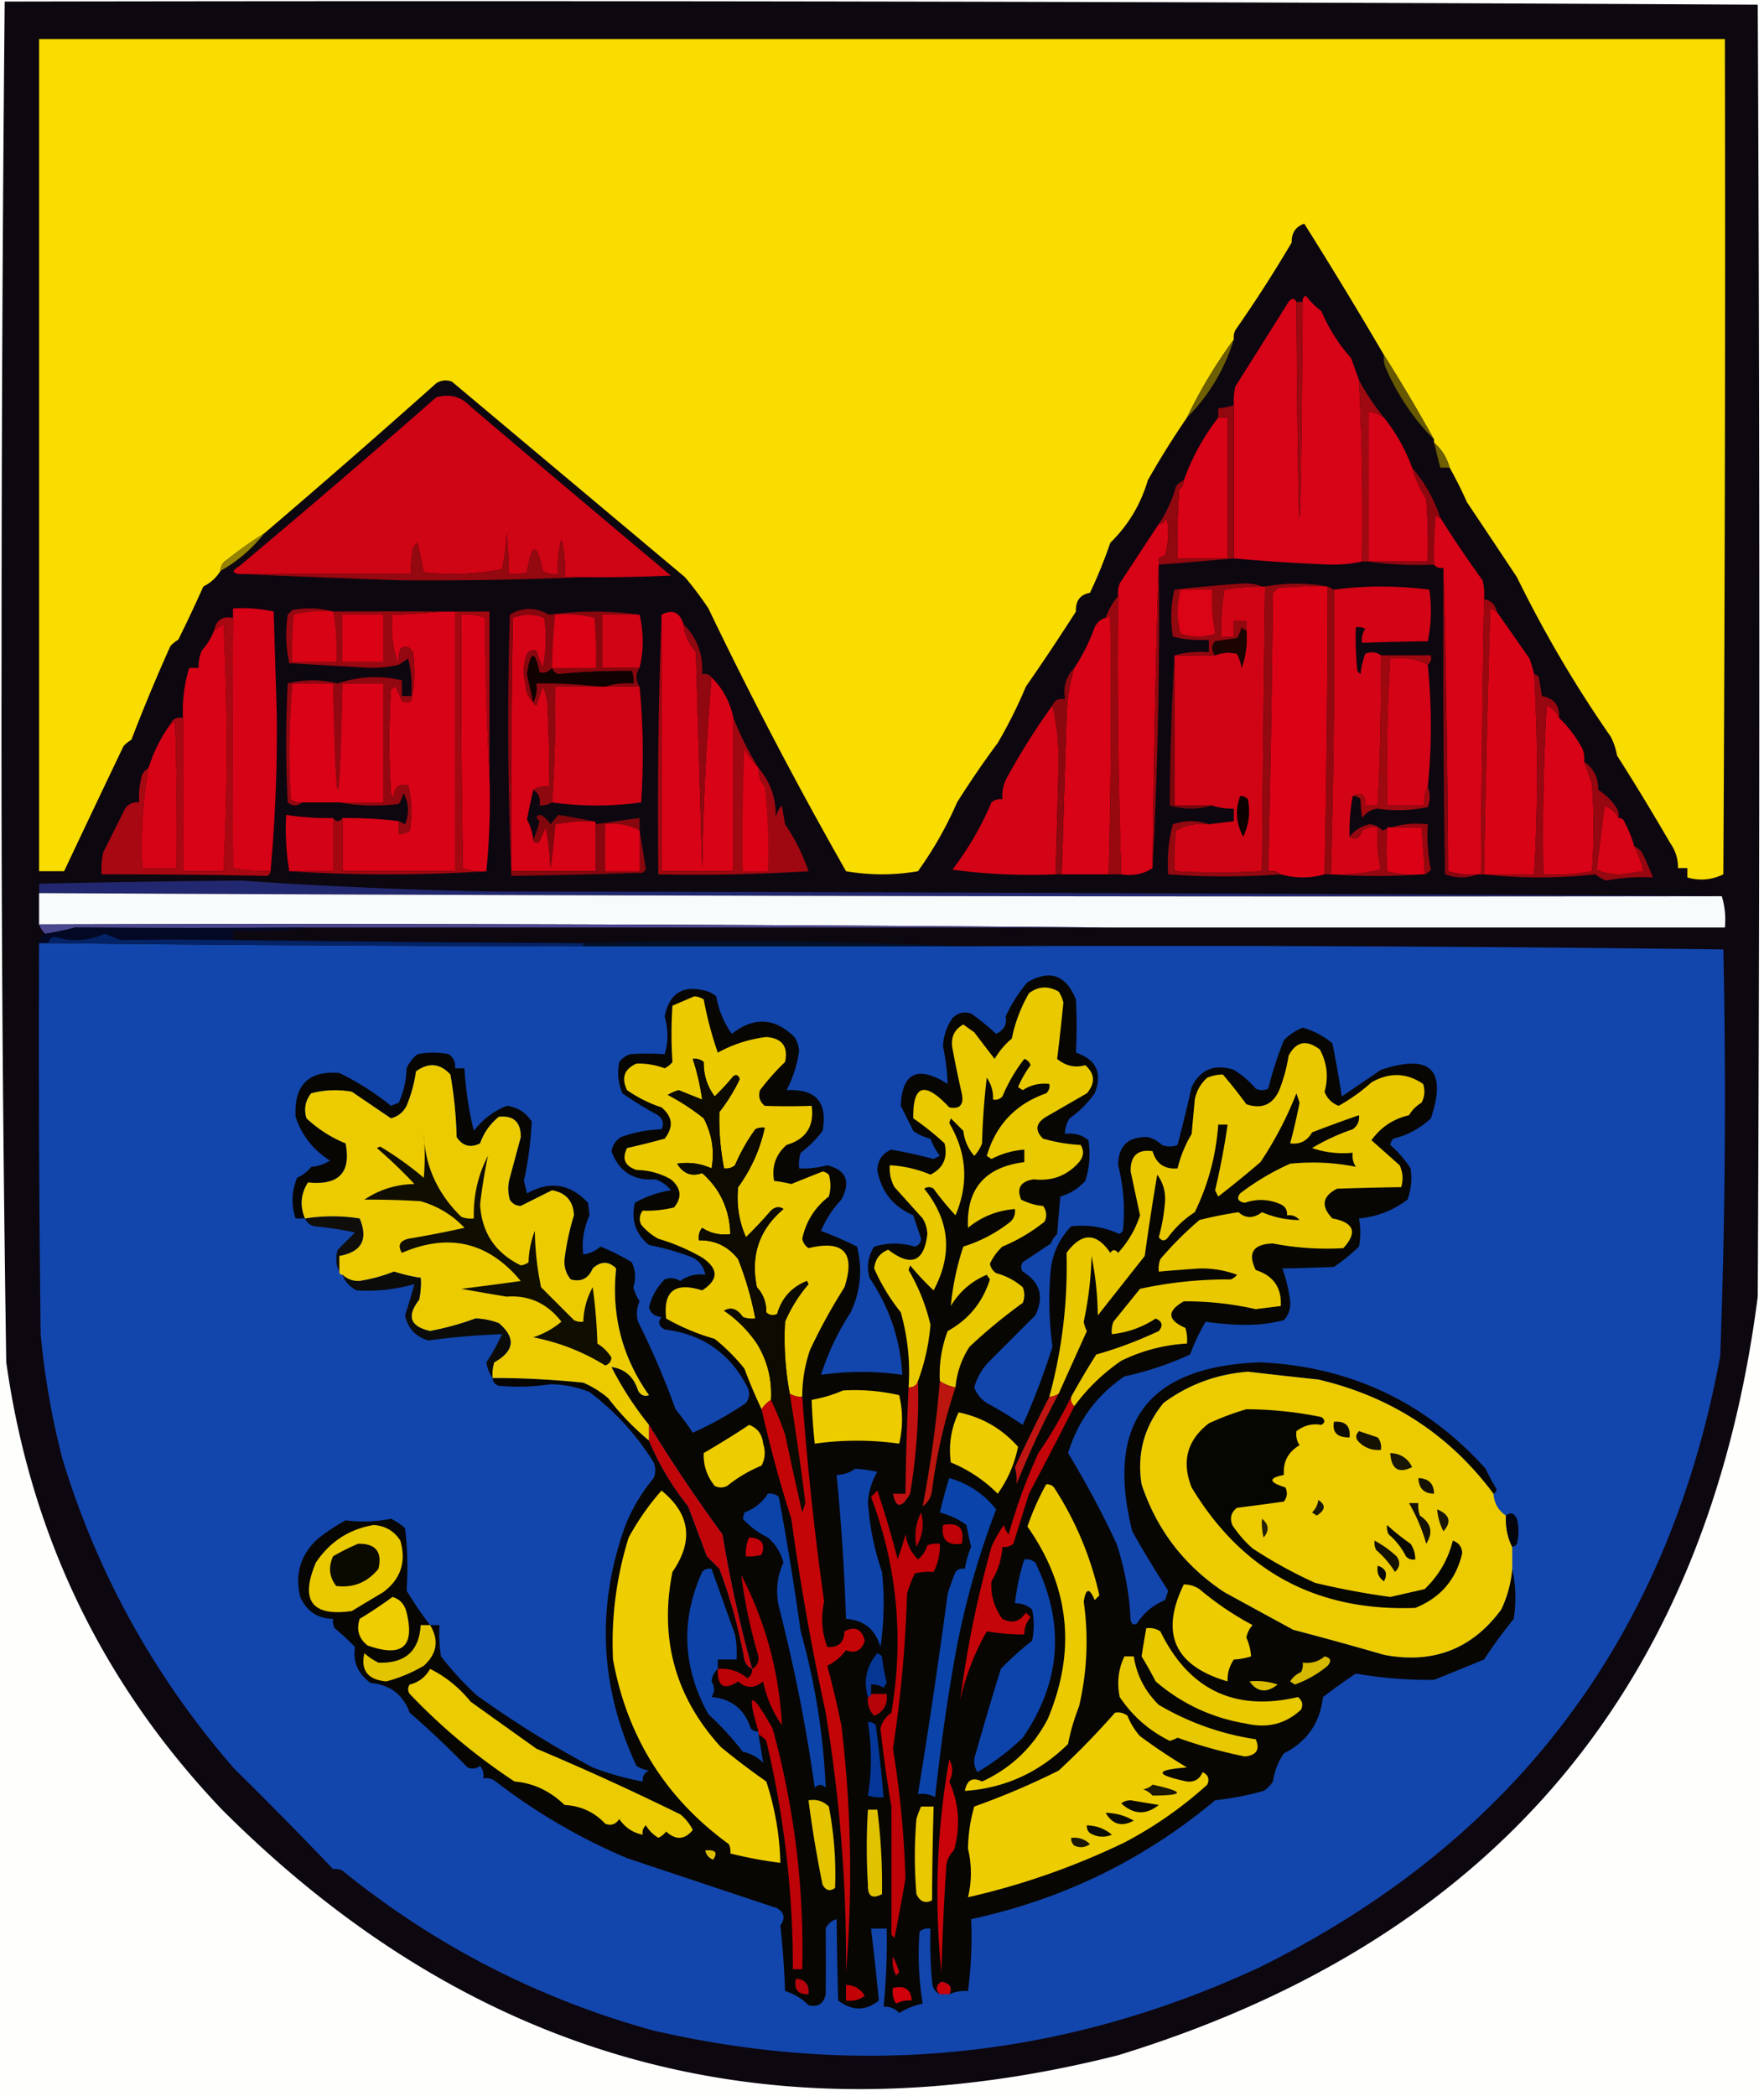 <svg xmlns="http://www.w3.org/2000/svg" width="564" height="670" style="shape-rendering:geometricPrecision;text-rendering:geometricPrecision;image-rendering:optimizeQuality;fill-rule:evenodd;clip-rule:evenodd"><path style="opacity:.012" fill="#a9ff00" d="M-.5-.5h564v670H-.5V-.5z"/><path style="opacity:1" fill="#0d0710" d="M1.5.5C188.403.167 375.236.5 562 1.5a42621.19 42621.19 0 0 1 0 413C545.893 539.271 477.726 620.104 357.5 657c-110.674 27.963-206.174 1.796-286.5-78.5-38.214-40.101-61.214-87.767-69-143C.86 360.345.36 285.179.5 210 .502 140.097.835 70.263 1.5.5z"/><path style="opacity:1" fill="#f9dc00" d="M463.5 149.5c-.883-3.204-2.55-5.871-5-8v-1a541.693 541.693 0 0 0-16-27 1475.016 1475.016 0 0 0-25.5-42c-2.761.977-4.094 2.977-4 6a430.965 430.965 0 0 1-18 28 4.934 4.934 0 0 0-.5 3 157.188 157.188 0 0 0-15 25 280.552 280.552 0 0 0-12.5 20c-2.28 7.75-6.28 14.417-12 20a153.1 153.1 0 0 1-6.5 16c-3.145.577-4.645 2.577-4.5 6a750.773 750.773 0 0 1-16 24 150.947 150.947 0 0 1-9 18 302.973 302.973 0 0 0-13 19 119.058 119.058 0 0 1-12.5 22 66.641 66.641 0 0 1-23 0 1359.326 1359.326 0 0 1-44-84 109.279 109.279 0 0 0-7.5-10L144.5 122c-1.735-.651-3.402-.485-5 .5a3312.793 3312.793 0 0 1-55 48 127.014 127.014 0 0 0-12 8.5c-1.323.816-1.99 1.983-2 3.5-1.338 2.17-3.172 3.836-5.5 5a453.063 453.063 0 0 1-8 17 11.392 11.392 0 0 0-2.5 2 573.22 573.22 0 0 0-12.5 30 11.392 11.392 0 0 0-2.5 2 8523.672 8523.672 0 0 0-19 40h-8v-266h539c.167 89.001 0 178.001-.5 267-3.751 1.81-7.584 2.143-11.5 1v-3h-3c.04-2.925-.793-5.591-2.5-8a767.59 767.59 0 0 0-17-28 20.64 20.64 0 0 0-2-6 389.032 389.032 0 0 1-30-51 6710.888 6710.888 0 0 0-16-24 130.842 130.842 0 0 0-5.5-11z"/><path style="opacity:1" fill="#d70316" d="M434.5 121.5a872.853 872.853 0 0 1 1 58c-2.982.665-6.148.998-9.5 1a566.733 566.733 0 0 1-31.5-2v-49a18.453 18.453 0 0 1 .5-6c5.692-9.017 11.359-18.017 17-27 .977-1.274 1.811-1.274 2.5 0 .667 92 1.333 92 2 0-.131-.876.202-1.543 1-2a28.061 28.061 0 0 0 5 5 54.01 54.01 0 0 0 9.5 15c.847 2.354 1.68 4.688 2.5 7z"/><path style="opacity:1" fill="#6e6002" d="M394.5 108.5c-3 9.637-8 17.97-15 25a157.188 157.188 0 0 1 15-25z"/><path style="opacity:1" fill="#665901" d="M442.5 113.5a541.693 541.693 0 0 1 16 27c-6.512-6.573-11.679-14.24-15.5-23a8.43 8.43 0 0 1-.5-4z"/><path style="opacity:1" fill="#cf0415" d="M186.5 184.5h-6a36.875 36.875 0 0 0-1-12 31.116 31.116 0 0 0-1 11c-1.788.285-3.455-.048-5-1-1.835-9.252-3.501-9.086-5 .5a18.453 18.453 0 0 1-6 .5 84.902 84.902 0 0 0-.5-13 73.396 73.396 0 0 1-1.5 11.5 84.562 84.562 0 0 1-25 1 551.523 551.523 0 0 0-2-9.5 4.457 4.457 0 0 0-1.5 2 32.462 32.462 0 0 0-.5 8h-55c-2.342-.275-2.342-1.108 0-2.5 22.068-18.526 43.068-36.526 63-54 4.309-1.198 7.976-.198 11 3a12786.176 12786.176 0 0 0 64 54c-9.538.429-18.871.596-28 .5z"/><path style="opacity:1" fill="#d70316" d="M442.5 133.5a57.453 57.453 0 0 1 9 16 38.708 38.708 0 0 0 4.5 10c.5 6.658.666 13.325.5 20h-19v-48c1.822.331 3.489.998 5 2z"/><path style="opacity:1" fill="#d80316" d="M389.5 133.5h3v45h-16c-.166-7.341 0-14.674.5-22 1.039-.744 1.539-1.744 1.5-3 2.655-7.317 6.322-13.984 11-20z"/><path style="opacity:1" fill="#9c0911" d="M414.5 96.5h2c-.667 92-1.333 92-2 0z"/><path style="opacity:1" fill="#6e5f02" d="M458.5 141.5c2.45 2.129 4.117 4.796 5 8h-3l-2-8z"/><path style="opacity:1" fill="#9f0a12" d="M434.5 121.5a75.152 75.152 0 0 0 8 12 13.227 13.227 0 0 0-5-2v48h-2a872.853 872.853 0 0 0-1-58z"/><path style="opacity:1" fill="#d70316" d="M460.5 165.5a378.305 378.305 0 0 0 13.5 20c.495 1.973.662 3.973.5 6a8066.857 8066.857 0 0 0-1 88h-1c-3.277.284-6.443-.049-9.5-1a4688.17 4688.17 0 0 0-1.5-97c-1.291.237-2.291-.096-3-1-.166-5.344.001-10.677.5-16 .383.556.883.889 1.5 1zM368.5 277.5c-2.837 1.902-6.171 2.569-10 2a2002.922 2002.922 0 0 1-1-89 8.43 8.43 0 0 1 .5-4c4.178-6.365 8.345-12.698 12.5-19 1.25-.077 2.083-.744 2.5-2 .827 4.041.66 8.041-.5 12l-2 1a5130.036 5130.036 0 0 0-2 99z"/><path style="opacity:1" fill="#958201" d="M84.5 170.5c-3.913 4.945-8.58 8.945-14 12 .01-1.517.677-2.684 2-3.5a127.014 127.014 0 0 1 12-8.5z"/><path style="opacity:1" fill="#91080f" d="M394.5 129.5v49a1399.08 1399.08 0 0 1-24 2c.352 32.516-.315 64.849-2 97a5130.036 5130.036 0 0 1 2-99l2-1a24.551 24.551 0 0 0 .5-12c-.417 1.256-1.25 1.923-2.5 2 2.454-3.65 4.287-7.65 5.5-12 .708-.881 1.542-1.547 2.5-2 .039 1.256-.461 2.256-1.5 3a242.43 242.43 0 0 0-.5 22h16v-45h-3v-3a20.69 20.69 0 0 0 5-1z"/><path style="opacity:1" fill="#8d070f" d="M451.5 149.5c4.024 4.71 7.024 10.043 9 16-.617-.111-1.117-.444-1.5-1a128.507 128.507 0 0 0-.5 16c-7.187.325-14.187-.009-21-1h19c.166-6.675 0-13.342-.5-20a38.708 38.708 0 0 1-4.5-10z"/><path style="opacity:1" fill="#94080f" d="M186.5 184.5a1170.392 1170.392 0 0 1-59 1 9139.666 9139.666 0 0 1-51-2h55a32.462 32.462 0 0 1 .5-8 4.457 4.457 0 0 1 1.5-2c.704 3.204 1.37 6.371 2 9.5a84.562 84.562 0 0 0 25-1 73.396 73.396 0 0 0 1.5-11.5c.499 4.321.666 8.654.5 13a18.453 18.453 0 0 0 6-.5c1.499-9.586 3.165-9.752 5-.5 1.545.952 3.212 1.285 5 1a31.116 31.116 0 0 1 1-11 36.875 36.875 0 0 1 1 12h6z"/><path style="opacity:1" fill="#db0216" d="M424.5 187.5a5120.69 5120.69 0 0 1-1 92c-4.566 1.297-9.233 1.297-14 0-1.068-.934-2.401-1.268-4-1a7500.259 7500.259 0 0 0 1.5-89l1.5-1.5a128.507 128.507 0 0 1 16-.5z"/><path style="opacity:1" fill="#d10415" d="M403.5 187.5h1c-.429 30.332-.762 60.665-1 91-9.295.505-18.628.505-28 0a84.902 84.902 0 0 1 .5-13c3.243-1.763 6.743-2.429 10.5-2l8-1v-4a21.435 21.435 0 0 1-7-1h-12v-48h13a11.596 11.596 0 0 1 7-.5 15.256 15.256 0 0 1 1.5 4.5c1.354-3.863 1.854-7.863 1.5-12v-3h-4v5h-4a75.818 75.818 0 0 1 1-15 73.314 73.314 0 0 1 12-1z"/><path style="opacity:1" fill="#d20415" d="M441.5 209.5a783.103 783.103 0 0 1-1 48h-4c.163-3.535-1.17-4.535-4-3a61.26 61.26 0 0 0-1 13c1.91 1.205 3.243.538 4-2 1.545-.952 3.212-1.285 5-1-.3 4.599.033 9.099 1 13.5a62.267 62.267 0 0 1-16 1.5 2440.77 2440.77 0 0 0 1-91c10.069-1.329 20.235-1.329 30.5 0 .806 5.584.639 11.084-.5 16.5a781.03 781.03 0 0 0-21 .5c-.214-1.644.12-3.144 1-4.5a4.934 4.934 0 0 0-3-.5 98.432 98.432 0 0 0 .5 14l1 1a26.67 26.67 0 0 1 1.5-6.5c1.887-.78 3.554-.613 5 .5z"/><path style="opacity:1" fill="#d80316" d="M141.5 195.5h4v83h-36v-17c6.311-.047 12.311.286 18 1v4c1.322.17 2.489-.163 3.5-1 .802-4.919.635-9.752-.5-14.5-3.29-.589-4.79.911-4.5 4.5l-1-2c-.667-11-.667-22 0-33a3.647 3.647 0 0 1 1.5-1 54.628 54.628 0 0 1 2 4.5c1 .667 2 .667 3 0 1.137-5.082 1.304-10.249.5-15.5-1.079-1.894-2.413-2.227-4-1a12.93 12.93 0 0 0-.5 5c-1.946-4.896-2.613-10.229-2-16 5.345-.187 10.678-.52 16-1z"/><path style="opacity:1" fill="#d60216" d="M86.5 278.5a54.965 54.965 0 0 1-12-1c-.13-26.622-.13-53.289 0-80v-3a46.755 46.755 0 0 1 13 1l1 33a499.277 499.277 0 0 1-2 50z"/><path style="opacity:1" fill="#da0216" d="M156.5 248.5c.327 10.181-.006 20.181-1 30-2.619.268-5.119-.065-7.5-1-.5-26.998-.667-53.998-.5-81 2.619-.268 5.119.065 7.5 1 .168 17.172.668 34.172 1.5 51z"/><path style="opacity:1" fill="#d60316" d="M170.5 224.5c.06.543.393.876 1 1l2-6a14.72 14.72 0 0 1 1.5 5c.5 8.994.666 17.994.5 27-1.915-.284-3.581.049-5 1a238.397 238.397 0 0 0-2 9.5 16.816 16.816 0 0 1 2 6.5c.397 1.025 1.063 1.192 2 .5a54.628 54.628 0 0 1 2-4.5 86.578 86.578 0 0 1 1.5 13 200.097 200.097 0 0 0 1.5-14 54.968 54.968 0 0 1 12-1c.667 0 1 .333 1 1v15h-27c-.167-27.002 0-54.002.5-81 3.333-1.333 6.667-1.333 10 0a43.233 43.233 0 0 1-.5 16 100.262 100.262 0 0 1-2-5.5c-1.909-.448-3.076.385-3.5 2.5a16.242 16.242 0 0 0 0 8c.037 2.474.87 4.474 2.5 6z"/><path style="opacity:1" fill="#d10415" d="M204.5 196.5c1.333 5.667 1.333 11.333 0 17h-12v-17h12z"/><path style="opacity:1" fill="#d80316" d="M218.5 199.5c.353 3.379 1.687 6.379 4 9l2 69c.34-20.683 1.34-41.017 3-61 3.61 3.619 5.943 7.952 7 13v49h-23v-82c3.478-1.83 5.811-.83 7 3zM354.5 279.5h-15c.458-16.666.958-33.332 1.5-50 .067-5.555.9-10.888 2.5-16 2.629-3.924 4.796-8.258 6.5-13 .759-1.563 1.926-2.563 3.5-3 .617-.111 1.117-.444 1.5-1 .371 27.668.204 55.335-.5 83z"/><path style="opacity:1" fill="#d90316" d="M478.5 195.5c3.478 4.934 6.978 9.934 10.5 15a42.47 42.47 0 0 1 1.5 5 548.354 548.354 0 0 1 0 64h-16a6731.073 6731.073 0 0 1 2-85c.683.363 1.35.696 2 1z"/><path style="opacity:1" fill="#d80316" d="M58.5 229.5c-.248-5.544.419-10.877 2-16h3a12.988 12.988 0 0 1 1-5.5 21.974 21.974 0 0 0 4-6.5c.982-.641 1.982-1.307 3-2a796.698 796.698 0 0 1 0 79h-13v-49z"/><path style="opacity:1" fill="#980810" d="M106.5 195.5c11.802-.09 23.469-.09 35 0-5.322.48-10.655.813-16 1-.613 5.771.054 11.104 2 16-2.814.665-5.814.998-9 1-8.668-.48-17.334-.98-26-1.5-1.137-5.082-1.304-10.249-.5-15.5l1.5-1.5c4.52-.814 8.854-.647 13 .5z"/><path style="opacity:1" fill="#dc0216" d="M109.5 196.5h13v15h-13v-15z"/><path style="opacity:1" fill="#d90316" d="M106.5 195.5a75.46 75.46 0 0 1 1 16h-14c-.166-5.011 0-10.011.5-15 4.066-.964 8.233-1.297 12.5-1z"/><path style="opacity:1" fill="#92080f" d="M403.5 187.5a73.314 73.314 0 0 0-12 1 75.818 75.818 0 0 0-1 15h4v-5h4v3c-.617-.111-1.117-.444-1.5-1a11.333 11.333 0 0 1-1.5 3.5l-7 1c-1.228 1.49-1.228 2.99 0 4.5h-13c3.462-.982 7.129-1.315 11-1v-4c-3.937.293-7.77-.04-11.5-1a38.064 38.064 0 0 1 .5-15 451.03 451.03 0 0 1 22.5-2c2.033.006 3.866.339 5.5 1z"/><path style="opacity:1" fill="#db0316" d="M377.5 188.5h10c-.277 4.733.057 9.4 1 14-3.68 1.264-7.347 1.264-11 0-1.22-4.683-1.22-9.35 0-14z"/><path style="opacity:1" fill="#1b0401" d="M398.5 201.5c.354 4.137-.146 8.137-1.5 12a15.256 15.256 0 0 0-1.5-4.5 11.596 11.596 0 0 0-7 .5c-1.228-1.51-1.228-3.01 0-4.5l7-1a11.333 11.333 0 0 0 1.5-3.5c.383.556.883.889 1.5 1z"/><path style="opacity:1" fill="#88070e" d="M204.5 196.5h-12v17h12c-1.333 2-1.333 4 0 6h-11c2.787-.977 5.787-1.31 9-1a8.43 8.43 0 0 0-.5-4 222.63 222.63 0 0 0-23.5 1c-1.022-.355-1.689-1.022-2-2-1.101 1.3-2.434 1.8-4 1.5-1.502-7.252-2.835-7.085-4 .5l2 9c-1.63-1.526-2.463-3.526-2.5-6a16.242 16.242 0 0 1 0-8c.424-2.115 1.591-2.948 3.5-2.5.603 1.825 1.27 3.659 2 5.5a43.233 43.233 0 0 0 .5-16c-3.333-1.333-6.667-1.333-10 0-.5 26.998-.667 53.998-.5 81h27v-15a447.28 447.28 0 0 1 14-2v4c.693 4.065 1.36 8.232 2 12.5l-1 1c-14.021.467-28.021.801-42 1a1168.396 1168.396 0 0 1-.5-83.5c4.036-2.464 8.203-2.464 12.5 0 9.795-1.319 19.461-1.319 29 0z"/><path style="opacity:1" fill="#db0216" d="M176.5 213.5c.135-5.681.468-11.348 1-17 4.267-.297 8.434.036 12.5 1 .499 5.323.666 10.656.5 16h-14z"/><path style="opacity:1" fill="#d40316" d="M456.5 212.5c1.321 13.098 1.321 26.098 0 39-.961 1.765-1.295 3.765-1 6h-12a593.252 593.252 0 0 1 1-47c4.471-.589 8.471.077 12 2z"/><path style="opacity:1" fill="#a30811" d="M145.5 195.5h11v53a1287.892 1287.892 0 0 1-1.5-51c-2.381-.935-4.881-1.268-7.5-1-.167 27.002 0 54.002.5 81 2.381.935 4.881 1.268 7.5 1-21 1.333-42 1.333-63 0h14v-17c1 1.333 2 1.333 3 0v17h36v-83z"/><path style="opacity:1" fill="#100200" d="M176.5 213.5c.311.978.978 1.645 2 2a222.63 222.63 0 0 1 23.5-1 8.43 8.43 0 0 1 .5 4c-3.213-.31-6.213.023-9 1h-2a149.82 149.82 0 0 0-20-1c.295 2.235-.039 4.235-1 6l-2-9c1.165-7.585 2.498-7.752 4-.5 1.566.3 2.899-.2 4-1.5z"/><path style="opacity:1" fill="#d00415" d="M191.5 219.5h13c1.16 12.16 1.327 24.493.5 37-9.598 1.328-19.098 1.328-28.5 0a447.144 447.144 0 0 0 1-37h14z"/><path style="opacity:1" fill="#91090f" d="m424.5 187.5 2 1a2440.77 2440.77 0 0 1-1 91h-2c.609-30.663.942-61.33 1-92z"/><path style="opacity:1" fill="#8e090f" d="M191.5 219.5h-14a447.144 447.144 0 0 1-1 37c-1.208.734-2.541 1.067-4 1 .423-2.281-.244-3.948-2-5 1.419-.951 3.085-1.284 5-1 .166-9.006 0-18.006-.5-27a14.72 14.72 0 0 0-1.5-5l-2 6c-.607-.124-.94-.457-1-1 .961-1.765 1.295-3.765 1-6a149.82 149.82 0 0 1 20 1z"/><path style="opacity:1" fill="#d80316" d="M498.5 229.5c2.994 2.846 5.494 6.179 7.5 10a8.43 8.43 0 0 1 .5 4c.82 2.312 1.653 4.646 2.5 7 .667 9.333.667 18.667 0 28a62.792 62.792 0 0 1-15.5 1c-.333-18.012 0-36.012 1-54 1.897.868 3.23 2.201 4 4z"/><path style="opacity:1" fill="#d20415" d="M336.5 225.5c1.329 5.628 1.996 11.628 2 18l-1 36c-11.163.476-22.163-.024-33-1.5 5.045-6.581 9.212-13.747 12.5-21.5 1.011-.837 2.178-1.17 3.5-1-.202-2.489.298-4.823 1.5-7a218.4 218.4 0 0 1 14.5-23z"/><path style="opacity:1" fill="#98090f" d="M357.5 190.5c-.325 29.74.008 59.407 1 89h-4c.704-27.665.871-55.332.5-83-.383.556-.883.889-1.5 1 .951-2.602 2.284-4.935 4-7z"/><path style="opacity:1" fill="#930810" d="M127.5 262.5c.65.304 1.317.637 2 1 1.405-3.484 1.239-6.818-.5-10a11.333 11.333 0 0 1-1.5 3.5c-6.514.82-12.847.653-19-.5h14v-38h-13c-1.001 45.318-2.001 45.318-3 0h-13a248.824 248.824 0 0 0-.5 37c1.011.837 2.178 1.17 3.5 1-1.385 1.301-2.885 1.301-4.5 0a361.232 361.232 0 0 1 0-38c5.333-1.333 10.667-1.333 16 0 6.69-2.322 13.523-2.656 20.5-1v5h3a36.875 36.875 0 0 0-1-12 185.977 185.977 0 0 1-3 2 12.93 12.93 0 0 1 .5-5c1.587-1.227 2.921-.894 4 1 .804 5.251.637 10.418-.5 15.5-1 .667-2 .667-3 0a54.628 54.628 0 0 0-2-4.5 3.647 3.647 0 0 0-1.5 1c-.667 11-.667 22 0 33l1 2c-.29-3.589 1.21-5.089 4.5-4.5 1.135 4.748 1.302 9.581.5 14.5-1.011.837-2.178 1.17-3.5 1v-4z"/><path style="opacity:1" fill="#da0216" d="M108.5 256.5h-12c-1.322.17-2.489-.163-3.5-1a248.824 248.824 0 0 1 .5-37h13c.999 45.318 1.999 45.318 3 0h13v38h-14z"/><path style="opacity:1" fill="#860610" d="M461.5 181.5a4688.17 4688.17 0 0 1 1.5 97c3.057.951 6.223 1.284 9.5 1-3.399 1.32-6.899 1.32-10.5 0-.5-32.665-.667-65.332-.5-98z"/><path style="opacity:1" fill="#d60316" d="M47.5 245.5a47.703 47.703 0 0 1 7-14c.617-.111 1.117-.444 1.5-1 .5 15.663.667 31.33.5 47h-11c-.539-10.865.128-21.532 2-32z"/><path style="opacity:1" fill="#9a080f" d="M474.5 191.5c2.273.457 3.606 1.79 4 4a43.836 43.836 0 0 1-2-1 6731.073 6731.073 0 0 0-2 85h-1c.173-29.336.507-58.669 1-88z"/><path style="opacity:1" fill="#7a070c" d="M375.5 209.5v48h12c-4.4 1.323-8.9 1.323-13.5 0a930.37 930.37 0 0 1 1.5-48z"/><path style="opacity:1" fill="#9e0910" d="M441.5 209.5h16c.237 1.291-.096 2.291-1 3-3.529-1.923-7.529-2.589-12-2a593.252 593.252 0 0 0-1 47h12c-.295-2.235.039-4.235 1-6 .833 2.252.833 4.419 0 6.5-5.358 1.139-10.691 1.305-16 .5-2.126.23-3.793 1.23-5 3a59.637 59.637 0 0 1-.5-6c-.671-.752-1.504-1.086-2.5-1 2.83-1.535 4.163-.535 4 3h4a783.103 783.103 0 0 0 1-48z"/><path style="opacity:1" fill="#910810" d="M218.5 199.5c4.396 4.409 6.396 9.742 6 16 1.291-.237 2.291.096 3 1-1.66 19.983-2.66 40.317-3 61l-2-69c-2.313-2.621-3.647-5.621-4-9z"/><path style="opacity:1" fill="#0d0200" d="M396.5 254.5c.996-.086 1.829.248 2.5 1 .812 4.17.312 8.17-1.5 12-2.303-4.18-2.636-8.514-1-13z"/><path style="opacity:1" fill="#d60416" d="M517.5 261.5c.997-.03 1.664.47 2 1.5 1.3 2.437 2.3 4.937 3 7.5a36.012 36.012 0 0 1 3 8l-7 1c-2.864.114-5.53-.386-8-1.5.832-6.781 1.665-13.615 2.5-20.5 2.019.857 3.519 2.191 4.5 4z"/><path style="opacity:1" fill="#9f0810" d="M211.5 196.5v82h23v-49a98.193 98.193 0 0 0 8 16c3.89 4.499 5.723 9.832 5.5 16 .29-1.544.956-2.877 2-4l1 6a62.086 62.086 0 0 1 7.5 15 576.95 576.95 0 0 1-48 1 1723.12 1723.12 0 0 1 1-83z"/><path style="opacity:1" fill="#db0216" d="M242.5 245.5c-.253 2.327.414 4.327 2 6a183.078 183.078 0 0 1 1 27h-8c-.167-13.004 0-26.004.5-39 1.242 2.359 2.742 4.359 4.5 6z"/><path style="opacity:1" fill="#8b080e" d="M343.5 213.5c-1.6 5.112-2.433 10.445-2.5 16a9941.147 9941.147 0 0 0-1.5 50h-2l1-36c-.004-6.372-.671-12.372-2-18 .683-1.676 2.017-2.343 4-2-.642-3.975.358-7.308 3-10z"/><path style="opacity:1" fill="#d20316" d="M106.5 261.5v17h-14c-.99-5.81-1.323-11.81-1-18a89.413 89.413 0 0 0 15 1z"/><path style="opacity:1" fill="#db0216" d="M204.5 265.5v13h-11v-15c4.002-.464 7.669.202 11 2z"/><path style="opacity:1" fill="#950810" d="M455.5 279.5a455.036 455.036 0 0 0-1-15h-11a158.622 158.622 0 0 0 0 14 34.301 34.301 0 0 0 11 1c-9.585.7-19.251.7-29 0a62.267 62.267 0 0 0 16-1.5c-.967-4.401-1.3-8.901-1-13.5-1.788-.285-3.455.048-5 1-.757 2.538-2.09 3.205-4 2 1.597-2.104 3.763-3.438 6.5-4 1.658.175 2.991.842 4 2 4.518-1.907 9.352-2.574 14.5-2a55.155 55.155 0 0 0 1 14.5c-.544.717-1.211 1.217-2 1.5z"/><path style="opacity:1" fill="#db0216" d="M455.5 279.5h-1a34.301 34.301 0 0 1-11-1 158.622 158.622 0 0 1 0-14h11c.416 4.993.749 9.993 1 15z"/><path style="opacity:1" fill="#a80811" d="M74.5 197.5c-.13 26.711-.13 53.378 0 80a54.965 54.965 0 0 0 12 1c-.11.617-.444 1.117-1 1.5-17.646-.363-35.313-.53-53-.5-.163-2.357.003-4.69.5-7l7-14c1.11-1.537 2.61-2.203 4.5-2-.163-2.357.003-4.69.5-7 .2-1.82 1.034-3.153 2.5-4-1.872 10.468-2.539 21.135-2 32h11c.167-15.67 0-31.337-.5-47-.383.556-.883.889-1.5 1 .683-1.676 2.017-2.343 4-2v49h13a796.698 796.698 0 0 0 0-79 184.223 184.223 0 0 1-3 2c.622-3.276 2.622-4.609 6-4z"/><path style="opacity:1" fill="#81070d" d="M189.5 262.5a54.968 54.968 0 0 0-12 1 200.097 200.097 0 0 1-1.5 14 86.578 86.578 0 0 0-1.5-13 54.628 54.628 0 0 0-2 4.5c-.937.692-1.603.525-2-.5a41.653 41.653 0 0 0 2-6c-1.394-1.187-1.227-1.854.5-2a9.568 9.568 0 0 1 3 3l2.5-3c3.803.604 7.469 1.27 11 2z"/><path style="opacity:1" fill="#920910" d="M424.5 187.5a128.507 128.507 0 0 0-16 .5l-1.5 1.5a7500.259 7500.259 0 0 1-1.5 89c1.599-.268 2.932.066 4 1a247.467 247.467 0 0 1-36 0c-.397-5.459.103-10.792 1.5-16 3.934-1.321 7.767-1.321 11.5 0-3.757-.429-7.257.237-10.5 2a84.902 84.902 0 0 0-.5 13c9.372.505 18.705.505 28 0 .238-30.335.571-60.668 1-91 6.809-1.232 13.476-1.232 20 0z"/><path style="opacity:1" fill="#960710" d="M490.5 215.5c.617.111 1.117.444 1.5 1l1 6c3.91.74 5.744 3.073 5.5 7-.77-1.799-2.103-3.132-4-4a729.564 729.564 0 0 0-1 54 62.792 62.792 0 0 0 15.5-1c.667-9.333.667-18.667 0-28-.847-2.354-1.68-4.688-2.5-7 3.062 2.123 4.562 5.123 4.5 9 2.439 1.527 4.439 3.527 6 6 .483.948.649 1.948.5 3-.981-1.809-2.481-3.143-4.5-4-.835 6.885-1.668 13.719-2.5 20.5 2.47 1.114 5.136 1.614 8 1.5l7-1a36.012 36.012 0 0 0-3-8c.958.453 1.792 1.119 2.5 2a113.879 113.879 0 0 1 3.5 8 61.234 61.234 0 0 0-15 1 18.08 18.08 0 0 1-3.5-2c-11.931 1.329-23.765 1.329-35.5 0h16a548.354 548.354 0 0 0 0-64z"/><path style="opacity:1" fill="#22286f" d="M550.5 286.5c-179.335.238-358.669-.095-538-1v-3c21.518-.478 43.018-.811 64.5-1a1628.922 1628.922 0 0 0 80.5 3.5 77155.9 77155.9 0 0 1 393 1.5z"/><path style="opacity:1" fill="#f8fbfc" d="M12.5 285.5c179.331.905 358.665 1.238 538 1 .979 3.125 1.313 6.458 1 10h-197a29227.38 29227.38 0 0 0-342-1v-10z"/><path style="opacity:1" fill="#4b478f" d="M12.5 295.5c114.168-.333 228.168 0 342 1h-256a4843.22 4843.22 0 0 1-74.5 0 99.775 99.775 0 0 1-9.5 2c-.901-.79-1.568-1.79-2-3z"/><path style="opacity:1" fill="#030925" d="M98.5 296.5c-7.816.992-15.816 1.326-24 1v3a1301.257 1301.257 0 0 0-36 0l-5-2c-5.132 2.308-10.465 2.641-16 1-1.213.247-1.88.914-2 2h-3c.282-1.278.949-2.278 2-3a99.775 99.775 0 0 0 9.5-2c24.808.191 49.641.191 74.5 0z"/><path style="opacity:1" fill="#1246ad" d="M12.5 301.5h3c56.998.63 113.998.964 171 1h123c80.571-.332 161.071.002 241.5 1 .932 43.352.599 86.685-1 130-16.628 89.931-65.795 155.098-147.5 195.5-62.343 28.88-127.009 35.547-194 20-36.661-10.198-69.661-27.198-99-51a4.934 4.934 0 0 0-3-.5 1412.565 1412.565 0 0 0-31.5-32c-25.371-29.075-43.705-62.075-55-99a251.178 251.178 0 0 1-7-40c-.5-41.665-.667-83.332-.5-125z"/><path style="opacity:1" fill="#042367" d="M74.5 300.5c37.46.497 74.793.831 112 1v1c-57.002-.036-114.002-.37-171-1 .12-1.086.787-1.753 2-2 5.535 1.641 10.868 1.308 16-1l5 2c11.932-.166 23.932-.166 36 0z"/><path style="opacity:1" fill="#01112c" d="M309.5 302.5h-123v-1a1909.07 1909.07 0 0 1 123 1z"/><path style="opacity:1" fill="#070603" d="M477.5 477.5c-14.077-18.892-32.743-31.059-56-36.5-7.504-.8-15.004-1.634-22.5-2.5-10.049.791-19.049 4.124-27 10-6.2 7.603-8.533 16.27-7 26 4.861 14.559 13.695 26.059 26.5 34.5a5396.98 5396.98 0 0 0 22 12 1134.863 1134.863 0 0 1 29 8c15.69 2.999 28.19-1.835 37.5-14.5a37.66 37.66 0 0 0 3.5-13c1.151 5.15 1.317 10.484.5 16-3.46 4.267-6.626 8.6-9.5 13a2693.124 2693.124 0 0 1-16 6.5 137.346 137.346 0 0 1-25-2 183.542 183.542 0 0 0-10.5 7.5c-.97 8.291-5.137 14.291-12.5 18-1.847 2.702-3.013 5.702-3.5 9a9.568 9.568 0 0 1-3 3 96.348 96.348 0 0 1-15.5 3c-22.713 19.022-48.713 31.688-78 38a133.155 133.155 0 0 1-1 23c-1.915-.184-3.915.15-6 1 1.098-2.142.264-3.475-2.5-4-1.768 1.182-1.935 2.515-.5 4-1.545-.73-2.378-2.063-2.5-4a145.053 145.053 0 0 1-.5-17c-1.322-.17-2.489.163-3.5 1a98.443 98.443 0 0 0 1 23 23.342 23.342 0 0 0-7.5 3c-1.35-1.45-3.016-2.117-5-2a209.171 209.171 0 0 0 1-25h-5c.923 7.71 1.756 15.377 2.5 23-4.226 3.397-8.559 3.397-13 0a1418.85 1418.85 0 0 1-.5-26c-1.634.468-2.8 1.468-3.5 3 .06 6.997.06 13.997 0 21-.673 3.083-2.507 4.25-5.5 3.5a17.347 17.347 0 0 0-7.5-4.5 280.565 280.565 0 0 0-1.5-21c1.649-2.199 1.316-4.032-1-5.5-15.95-5.299-31.95-10.632-48-16a189.315 189.315 0 0 1-42-24.5c-1.189-.929-2.522-1.262-4-1 .262-1.478-.071-2.811-1-4-1.268.928-2.601 1.095-4 .5a298.066 298.066 0 0 0-18.5-17.5c-2.131-5.793-6.298-8.96-12.5-9.5-4.078-2.97-5.744-6.803-5-11.5a76.236 76.236 0 0 0-6.5-6 4.934 4.934 0 0 1-.5-3c-4.907-.051-8.407-2.384-10.5-7-1.78-7.264.052-13.431 5.5-18.5a64.735 64.735 0 0 1 9-6c4.838.645 9.672.479 14.5-.5a19.953 19.953 0 0 1 4.5 3c.808 6.656.975 13.323.5 20a129.78 129.78 0 0 0 7.5 11h3c-.165 3.35.002 6.683.5 10a101.553 101.553 0 0 0 11.5 12.5 330.496 330.496 0 0 0 37 23 87.369 87.369 0 0 0 16 4.5c-.14-1.624.527-2.79 2-3.5a10.258 10.258 0 0 1-4-1.5c-11.786-25.208-12.953-50.874-3.5-77a56.81 56.81 0 0 1 9-15c.667-1.667.667-3.333 0-5-5.471-8.801-12.304-16.301-20.5-22.5a34.823 34.823 0 0 0-12.5-2.5c-5.49.833-10.99 1-16.5.5-1.256-.417-1.923-1.25-2-2.5 9.677.001 19.343.501 29 1.5a30.32 30.32 0 0 1 8 5 83.08 83.08 0 0 0 13 13.5c3.137 7.527 7.303 14.527 12.5 21l6 16 4 4a164.573 164.573 0 0 1 8 29c.377 1.442 1.21 2.442 2.5 3a399.549 399.549 0 0 1-9.5-43 504.734 504.734 0 0 1-23.5-35 106.407 106.407 0 0 1-12-18.5c4.278.597 7.111 3.097 8.5 7.5.837 1.507 2.004 2.007 3.5 1.5-8.595-12.129-12.095-25.629-10.5-40.5-2.38-2.401-4.88-2.401-7.5 0-1.375 3.229-3.708 4.396-7 3.5-1.545-1.822-2.212-3.989-2-6.5a80.487 80.487 0 0 1 3-14c-.203-4.536-2.536-7.203-7-8l-10 5c-1.529-.029-2.696-.696-3.5-2a12.494 12.494 0 0 1 0-7c1.177-4.347 2.344-8.681 3.5-13 .043-4.792-2.291-6.959-7-6.5-2.812 2.287-4.812 5.121-6 8.5-3.067 1.552-5.567.885-7.5-2-.17-6.73-.837-13.397-2-20-3.315-3.605-6.982-3.939-11-1a44.774 44.774 0 0 1-3 11c-1.076 2.077-2.743 3.41-5 4a5859.282 5859.282 0 0 1-12.5-8.5c-4.39-.772-8.723-.606-13 .5-1.895 2.367-2.395 5.034-1.5 8 3.769 3.505 7.935 6.171 12.5 8 1.819 9.354-2.181 13.52-12 12.5-2.34 3.573-2.673 7.406-1 11.5h-3c-1.431-4.419-1.264-8.752.5-13a12.135 12.135 0 0 0 4.5-3.5c2.215-.17 4.215-.837 6-2-5.343-3.354-9.01-8.02-11-14-.543-10.125 4.124-14.791 14-14a84.379 84.379 0 0 1 16.5 10.5l2.5-1c1.562-3.474 2.395-7.14 2.5-11a11.532 11.532 0 0 1 3.5-4.5 25.238 25.238 0 0 1 10 0c1.537 1.11 2.203 2.61 2 4.5h3a110.421 110.421 0 0 0 3 20c2.807-3.649 6.307-6.316 10.5-8 3.425.419 6.091 2.086 8 5a110.117 110.117 0 0 1-2.5 19l1 4c7.294-4.101 13.794-3.101 19.5 3l.5 4c-1.88 4.118-2.547 8.285-2 12.5 1.956-.222 3.79-1.055 5.5-2.5a69.954 69.954 0 0 1 10 5c1.214 2.689 1.381 5.356.5 8a16.252 16.252 0 0 0 2 4.5c-.959 2.12-1.126 4.287-.5 6.5a258.254 258.254 0 0 1 12 28 95.523 95.523 0 0 1 5.5 7.5c5.808-2.579 11.475-5.746 17-9.5 1.131-1.574 1.298-3.241.5-5-5.518-10.842-14.351-17.008-26.5-18.5-1.894-1.079-2.227-2.413-1-4-2.073-.118-3.407-1.118-4-3 .815-3.48 2.482-6.48 5-9 1.735-.651 3.402-.485 5 .5 2.368-1.723 5.034-2.39 8-2-.421-2.41-1.754-4.243-4-5.5a84.028 84.028 0 0 0-14-4c-4.288-3.529-5.788-8.029-4.5-13.5 3.531-2.013 7.365-3.347 11.5-4-1.279-1.646-2.945-2.813-5-3.5-6.955.524-11.621-2.476-14-9 .388-1.951 1.388-3.451 3-4.5a41.71 41.71 0 0 1 13-2.5c1-2.091.333-3.757-2-5a109.392 109.392 0 0 1-10.5-6.5c-1.368-3.238-1.701-6.572-1-10a6.978 6.978 0 0 1 3.5-2.5 72.645 72.645 0 0 1 11 0c1.198-3.942 1.198-7.942 0-12 1.509-7.764 6.176-10.43 14-8 .916.374 1.75.874 2.5 1.5.764 4.405 2.431 8.405 5 12 7.013-5.528 13.68-5.194 20 1a9.62 9.62 0 0 1 1.5 4.5c-.661 4.463-1.994 8.629-4 12.5 9.349-.487 13.182 3.846 11.5 13-2 2.667-4.333 5-7 7a12.93 12.93 0 0 0-.5 5 29.146 29.146 0 0 0 9-1c6.101 1.552 7.601 5.219 4.5 11a32.747 32.747 0 0 0-6.5 10 117.415 117.415 0 0 1 11.5 5c1.835 7.184 1.168 14.184-2 21a83.7 83.7 0 0 0-9.5 20 90.53 90.53 0 0 1 26 0c-.658-11.311-4.158-21.645-10.5-31-.966-3.618-.466-6.951 1.5-10 4.351-1.275 8.685-1.275 13 0 1.22-.387 1.887-1.22 2-2.5l-2.5-7.5c-6.457-2.787-10.291-7.62-11.5-14.5.168-3.193 1.668-5.36 4.5-6.5 4.543.809 9.043 1.809 13.5 3l2-1a20.48 20.48 0 0 1-3-5.5 14.444 14.444 0 0 1-5.5-2.5c-1.34-2.702-2.673-5.369-4-8 .442-10.676 5.442-13.01 15-7a72.188 72.188 0 0 0-1.5-12c.141-3.283 1.141-6.283 3-9 1.691-1.756 3.691-2.256 6-1.5a76.852 76.852 0 0 1 8 6.5c2.566-1.306 3.566-3.139 3-5.5a47.765 47.765 0 0 1 7-11c7.177-4.162 12.343-2.329 15.5 5.5.3 5.686.3 11.353 0 17 6.551 2.221 8.551 6.555 6 13a33.34 33.34 0 0 1-8 8c-1.009 1.525-1.509 3.192-1.5 5 2.865-.445 5.365.222 7.5 2a27.842 27.842 0 0 1-1 13c-2.195 2.43-4.862 4.097-8 5l-1 12a7.293 7.293 0 0 0-2 3l-9 6c-.667 1-.667 2 0 3 5.571 3.394 6.904 8.061 4 14l-15 15a19.414 19.414 0 0 0-4.5 8c.739 2.063 2.072 3.73 4 5a127.051 127.051 0 0 1 11.5 7 227.05 227.05 0 0 0 9.5-25 107.764 107.764 0 0 1-.5-25c.703-5.238 2.87-9.738 6.5-13.5 5.401-.586 10.568.247 15.5 2.5l1-1c.75-7.088.25-14.088-1.5-21 .051-6.217 3.218-9.217 9.5-9a10.016 10.016 0 0 1 4.5 2.5c1.667.667 3.333.667 5 0a583.643 583.643 0 0 0 4.5-18.5c2.815-5.669 7.315-7.502 13.5-5.5a29.964 29.964 0 0 1 7 6c1.333.667 2.667.667 4 0a116.182 116.182 0 0 1 5-15.5 18.33 18.33 0 0 1 6-4 26.019 26.019 0 0 1 9.5 5 344.107 344.107 0 0 1 3 17 2929.62 2929.62 0 0 0 12.5-8.5c15.862-5.253 21.195-.086 16 15.5-3.394 3.195-7.394 5.361-12 6.5a3.943 3.943 0 0 0-1 2 34.998 34.998 0 0 1 6.5 7.5c.546 3.399.213 6.732-1 10-4.656 3.493-9.822 5.493-15.5 6 .566 3.083.566 6.083 0 9a58.829 58.829 0 0 1-8 6.5c-5.604.229-11.104.396-16.5.5 1.208 3.302 2.041 6.802 2.5 10.5.195 2.352-.472 4.352-2 6a46.787 46.787 0 0 1-13 1.5 79.406 79.406 0 0 1-12-1 64.11 64.11 0 0 0-5 10.5 101.105 101.105 0 0 1-21 7c-8.863 6.034-14.863 14.201-18 24.5a301.912 301.912 0 0 1 15.5 29 91.163 91.163 0 0 1 4.5 24.5c.35 1.257 1.017 1.591 2 1 2.191-3.435 5.191-5.935 9-7.5l1-3a345.636 345.636 0 0 1-11.5-19c-8.614-34.738 5.052-52.738 41-54 28.762 1.36 52.762 12.693 72 34a60.236 60.236 0 0 0 3.5 6.5c-.07.765-.403 1.265-1 1.5z"/><path style="opacity:1" fill="#ebca00" d="M256.5 446.5c-1.459.067-2.792-.266-4-1a96.396 96.396 0 0 1-1.5-23 46.934 46.934 0 0 1 7.5-12l-.5-1c-4.891 1.956-8.058 5.456-9.5 10.5-1.284.684-2.451.517-3.5-.5.046-3.133-.954-5.8-3-8-2.086-10.151.748-18.484 8.5-25-1.29-.908-2.623-.741-4 .5a132.249 132.249 0 0 1-8 8.5c-2.239-5.102-3.072-10.436-2.5-16 4.187-5.779 7.02-12.112 8.5-19a4.934 4.934 0 0 0-3 .5 59.139 59.139 0 0 0-6.5 11.5c-1.011.837-2.178 1.17-3.5 1a82.618 82.618 0 0 1-1.5-18 56.786 56.786 0 0 0 6.5-10.5c-.35-1.257-1.017-1.591-2-1a76.236 76.236 0 0 1-6 6.5c-2.397-3.227-3.564-6.894-3.5-11-1.011-.837-2.178-1.17-3.5-1a75.502 75.502 0 0 1 3 13 557.717 557.717 0 0 1-7.5-3 16.2 16.2 0 0 0-3.5 1.5 70.787 70.787 0 0 1 11.5 7.5c2.668 5.129 3.501 10.462 2.5 16-3.536-1.59-7.203-2.09-11-1.5 1.974 3.211 4.641 4.211 8 3 5.769 5.106 8.769 11.606 9 19.5-3.307.437-6.307-.23-9-2-.929 1.189-1.262 2.522-1 4 5.096-.1 9.263 1.9 12.5 6a105.824 105.824 0 0 1 5.5 19 8.43 8.43 0 0 1-4-.5c-1.781-2.612-3.781-3.279-6-2 4.075 2.741 7.575 6.241 10.5 10.5 3.381 5.526 4.881 11.526 4.5 18a10.165 10.165 0 0 0-3 3 168.08 168.08 0 0 1-5.5-13 60.876 60.876 0 0 0-9.5-9.5 69.436 69.436 0 0 1-15.5-6.5c-1.027-8.765 2.806-11.765 11.5-9 5.286-3.403 5.286-6.903 0-10.5a65.222 65.222 0 0 0-14-6 18.778 18.778 0 0 1-5.5-4.5c-.72-1.612-.554-3.112.5-4.5 3.184.149 6.517-.184 10-1 2.629-3.199 2.296-6.199-1-9-3.362-1.915-7.029-2.915-11-3-3.723-1.259-4.723-3.592-3-7 4.04-.909 8.04-1.909 12-3 2.925-3.696 2.592-7.029-1-10a42.494 42.494 0 0 1-11-5.5c-1.921-3.919-.921-6.753 3-8.5 3.047-.092 6.047.408 9 1.5a7.248 7.248 0 0 0 2.5-2 133.156 133.156 0 0 1 0-18 412.427 412.427 0 0 1 7-3 6.293 6.293 0 0 1 3 1 115.84 115.84 0 0 0 4.5 17c4.805-2.646 9.972-4.312 15.5-5 5.063.394 7.063 3.061 6 8a74.824 74.824 0 0 0-8 9c-.624 1.964-.124 3.631 1.5 5 4.879.187 9.879.187 15 0 .904 6.477-1.763 10.644-8 12.5-3.466 3.04-4.8 6.874-4 11.5 1.842.223 3.675.557 5.5 1 3.286-1.321 6.619-2.654 10-4a3.943 3.943 0 0 1 2 1 12.494 12.494 0 0 1 0 7c-4.478 3.453-7.311 7.953-8.5 13.5.259 1.261.926 2.261 2 3 11.233-2.712 15.067 1.454 11.5 12.5a183.29 183.29 0 0 0-11 20 45.63 45.63 0 0 0-2.5 15z"/><path style="opacity:1" fill="#0c0a01" d="M252.5 445.5a930.092 930.092 0 0 1 5 35l-1 3a1650.743 1650.743 0 0 1-5.5-25 120.597 120.597 0 0 0-4.5-11c.381-6.474-1.119-12.474-4.5-18-2.925-4.259-6.425-7.759-10.5-10.5 2.219-1.279 4.219-.612 6 2a8.43 8.43 0 0 0 4 .5 105.824 105.824 0 0 0-5.5-19c-3.237-4.1-7.404-6.1-12.5-6-.262-1.478.071-2.811 1-4 2.693 1.77 5.693 2.437 9 2-.231-7.894-3.231-14.394-9-19.5-3.359 1.211-6.026.211-8-3 3.797-.59 7.464-.09 11 1.5 1.001-5.538.168-10.871-2.5-16a70.787 70.787 0 0 0-11.5-7.5 16.2 16.2 0 0 1 3.5-1.5 557.717 557.717 0 0 0 7.5 3 75.502 75.502 0 0 0-3-13c1.322-.17 2.489.163 3.5 1-.064 4.106 1.103 7.773 3.5 11a76.236 76.236 0 0 0 6-6.5c.983-.591 1.65-.257 2 1a56.786 56.786 0 0 1-6.5 10.5 82.618 82.618 0 0 0 1.5 18c1.322.17 2.489-.163 3.5-1a59.139 59.139 0 0 1 6.5-11.5 4.934 4.934 0 0 1 3-.5c-1.48 6.888-4.313 13.221-8.5 19-.572 5.564.261 10.898 2.5 16a132.249 132.249 0 0 0 8-8.5c1.377-1.241 2.71-1.408 4-.5-7.752 6.516-10.586 14.849-8.5 25 2.046 2.2 3.046 4.867 3 8 1.049 1.017 2.216 1.184 3.5.5 1.442-5.044 4.609-8.544 9.5-10.5l.5 1a46.934 46.934 0 0 0-7.5 12 96.396 96.396 0 0 0 1.5 23z"/><path style="opacity:1" fill="#e9c900" d="M305.5 443.5a13.227 13.227 0 0 1-5-2 38.69 38.69 0 0 1 2.5-16c6.682-3.685 11.182-9.185 13.5-16.5l-1-1.5c-4.952 2.123-8.785 5.456-11.5 10a85.574 85.574 0 0 1 4-19 46.653 46.653 0 0 0 14.5-7.5c1.537-1.11 2.203-2.61 2-4.5-5.652.438-10.652 2.438-15 6-.606-12.409 5.394-19.409 18-21v-4a27.137 27.137 0 0 0-10.5 3l-1.5-1c2.932-9.931 9.265-16.597 19-20 .886-.825 1.219-1.825 1-3-3.12-.344-5.953.323-8.5 2l-1.5-1a36.16 36.16 0 0 1 4-7c-.333-1-1-1.667-2-2-2.823 3.636-5.156 7.636-7 12-.825.886-1.825 1.219-3 1 .11-2.559-.556-4.892-2-7a222.728 222.728 0 0 0-1.5 21 12.403 12.403 0 0 1-2.5 4c-1.98-2.295-3.147-4.961-3.5-8l-4-4-.5 1.5c5.635 9.532 6.301 19.366 2 29.5a87.52 87.52 0 0 1-7-8.5c-1-.667-2-.667-3 0 8.178 10.124 9.178 20.957 3 32.5a85.685 85.685 0 0 1-7.5-8l-.5 1.5c3.197 5.412 5.531 11.246 7 17.5a68.233 68.233 0 0 1-4 18c-.473 1.406-1.473 2.073-3 2 .55-8.185-.284-16.185-2.5-24a62.631 62.631 0 0 1-8.5-14c.302-2.951 1.802-4.951 4.5-6 7.285 5.601 11.452 3.934 12.5-5a10.413 10.413 0 0 0-1.5-5l-9-10c-1.202-2.177-1.702-4.511-1.5-7a38.815 38.815 0 0 1 13 3c4.084-2.06 5.584-5.393 4.5-10a90.68 90.68 0 0 0-10-8c-.183-10.796 3.65-11.963 11.5-3.5 3.418.649 4.751-.851 4-4.5a344.784 344.784 0 0 1-3-14.5c-.538-3.418.628-5.918 3.5-7.5 1.171.84 2.338 1.673 3.5 2.5 2.128 2.803 4.294 5.636 6.5 8.5a25.84 25.84 0 0 1 5.5-6.5 47.819 47.819 0 0 1 5.5-14.5c2.978-2.255 6.144-2.422 9.5-.5a11.333 11.333 0 0 1 1.5 3.5 774.707 774.707 0 0 1-2 18c2.728 2.267 5.728 2.934 9 2 3.08 2.751 3.247 5.751.5 9l-13 7.5c-3.359 2.034-3.692 4.368-1 7 4.058 1.14 8.058 1.807 12 2 1.172 1.868 1.005 3.702-.5 5.5-3.803 4.329-8.636 6.162-14.5 5.5-4.186.647-5.519 2.814-4 6.5 2.491 1.198 4.825 1.865 7 2 1.131 1.574 1.298 3.241.5 5a55.175 55.175 0 0 1-13.5 8 17.396 17.396 0 0 0-4 5.5c.259 1.261.926 2.261 2 3a20.924 20.924 0 0 1 8.5 4.5c.667 1.667.667 3.333 0 5a169.856 169.856 0 0 0-17 14c-2.57 3.94-4.07 8.273-4.5 13z"/><path style="opacity:1" fill="#0f0e0b" d="M108.5 406.5c-1.129-2.128-1.296-4.461-.5-7l5.5-5.5a116.123 116.123 0 0 0-13-2c-1.442-.377-2.442-1.21-3-2.5 5.901-.914 11.735-.914 17.5 0 2.808 6.718.641 10.718-6.5 12v5z"/><path style="opacity:1" fill="#e9c800" d="M343.5 449.5c-.904-.709-1.237-1.709-1-3a280.528 280.528 0 0 1 8-13.5c6.535-1.825 13.202-4.325 20-7.5 1.454-1.763 1.12-3.097-1-4-4.279 2.808-8.945 4.475-14 5a8.43 8.43 0 0 1 .5-4l8.5-10.5a131.32 131.32 0 0 1 29-3 4.457 4.457 0 0 0 2-1.5 32.485 32.485 0 0 0-12-2c-4.344.286-8.677.62-13 1a8.43 8.43 0 0 1 .5-4c3.833-4.5 8-8.667 12.5-12.5 4.123-1.036 8.29-1.87 12.5-2.5 2.274 2.063 4.774 2.063 7.5 0 3.882 1.676 7.882 2.509 12 2.5-1.063-1.188-2.397-1.688-4-1.5.14-1.624-.527-2.79-2-3.5-3.779-1.684-7.612-1.85-11.5-.5-2.2-.393-2.7-1.393-1.5-3a79.759 79.759 0 0 1 16-9.5c7.192-.718 14.192-.385 21 1-.88-1.356-1.214-2.856-1-4.5-4.532.431-8.865-.069-13-1.5a66.612 66.612 0 0 1 13-6c1.537-1.11 2.203-2.61 2-4.5a423.875 423.875 0 0 0-15 5.5c-1.567 2.741-3.901 3.908-7 3.5a184.197 184.197 0 0 0 3-13l-1-3a115.202 115.202 0 0 1-11.5 22 335.315 335.315 0 0 1-13.5 11l-1-2a235.067 235.067 0 0 0 4-21h-3c-.693 9.831-3.193 19.164-7.5 28a32.337 32.337 0 0 0-8.5 8c-1 1.333-2 1.333-3 0a59.297 59.297 0 0 0 2-11.5c.166-3.165-.667-5.998-2.5-8.5a869.624 869.624 0 0 0-4 26l-15 19a102.954 102.954 0 0 0-2-19 112.065 112.065 0 0 1-2.5 21c.18 1.054.513 2.054 1 3a9376.542 9376.542 0 0 0-9 20 5.727 5.727 0 0 1-3 1c4.082-15.018 5.915-30.352 5.5-46 4.855-6.572 9.522-6.572 14 0 .741-1.141 1.575-1.141 2.5 0 3.209-3.53 5.542-7.53 7-12a16868.68 16868.68 0 0 1-3-14c-.117-4.994 2.217-7.161 7-6.5 1.184 4.02 3.85 5.853 8 5.5a39.583 39.583 0 0 1 4.5-11l1-11c.561-2.79 1.894-5.123 4-7 1.751-.674 3.417-1.007 5-1 2.62 3.076 5.12 6.242 7.5 9.5 4.928 1.643 8.428.143 10.5-4.5a51.448 51.448 0 0 0 3-11c2.389-4.586 5.723-5.252 10-2 2.309 4.342 2.809 8.842 1.5 13.5.833 2.167 2.333 3.667 4.5 4.5a57.55 57.55 0 0 0 10.5-7.5c5.74-3.256 11.24-3.09 16.5.5.687 2.068.52 4.068-.5 6-1.667 1-3 2.333-4 4-5.031 1.178-9.031 3.845-12 8 2.974 2.638 5.974 5.305 9 8 1.044 2.268 1.211 4.601.5 7-6.736.093-13.57.26-20.5.5-4.726 2.418-5.226 5.585-1.5 9.5 6.94 1.294 8.106 4.461 3.5 9.5a89.751 89.751 0 0 1-22.5-1.5c-6.338.199-8.171 3.033-5.5 8.5 5.644 1.804 8.311 5.638 8 11.5-2.657.33-5.324.663-8 1a101.539 101.539 0 0 0-23-2.5c-5.465 3.115-5.298 5.948.5 8.5a12.93 12.93 0 0 1 .5 5 54.514 54.514 0 0 0-21 5.5c-5.86 4.028-10.86 8.862-15 14.5z"/><path style="opacity:1" fill="#eccb01" d="M207.5 455.5v5a83.08 83.08 0 0 1-13-13.5 30.32 30.32 0 0 0-8-5 281.918 281.918 0 0 0-29-1.5 12.93 12.93 0 0 1 .5-5c6.462-3.632 6.962-7.799 1.5-12.5a22.106 22.106 0 0 0-7.5-1.5 89.31 89.31 0 0 1-14.5 4c-6.429-1.451-7.595-4.785-3.5-10 .497-2.31.663-4.643.5-7a52.417 52.417 0 0 1-8.5-2 51.374 51.374 0 0 1-11 3c-2.178.105-4.012-.561-5.5-2-.667 0-1-.333-1-1v-5c7.141-1.282 9.308-5.282 6.5-12-5.765-.914-11.599-.914-17.5 0-1.673-4.094-1.34-7.927 1-11.5 9.819 1.02 13.819-3.146 12-12.5-4.565-1.829-8.731-4.495-12.5-8-.895-2.966-.395-5.633 1.5-8 4.277-1.106 8.61-1.272 13-.5 4.177 2.848 8.344 5.682 12.5 8.5 2.257-.59 3.924-1.923 5-4a44.774 44.774 0 0 0 3-11c4.018-2.939 7.685-2.605 11 1a134.759 134.759 0 0 1 2 20c1.933 2.885 4.433 3.552 7.5 2 1.188-3.379 3.188-6.213 6-8.5 4.709-.459 7.043 1.708 7 6.5a4647.897 4647.897 0 0 1-3.5 13 12.494 12.494 0 0 0 0 7c.804 1.304 1.971 1.971 3.5 2l10-5c4.464.797 6.797 3.464 7 8a80.487 80.487 0 0 0-3 14c-.212 2.511.455 4.678 2 6.5 3.292.896 5.625-.271 7-3.5 2.62-2.401 5.12-2.401 7.5 0-1.595 14.871 1.905 28.371 10.5 40.5-1.496.507-2.663.007-3.5-1.5-1.389-4.403-4.222-6.903-8.5-7.5a106.407 106.407 0 0 0 12 18.5z"/><path style="opacity:1" fill="#100e01" d="M135.5 362.5c.376 10.229 4.376 19.063 12 26.5a8.43 8.43 0 0 0 4 .5c-.213-7.111 1.287-13.777 4.5-20a179.695 179.695 0 0 0-2.5 15.5c.506 9.013 4.839 15.513 13 19.5a4.933 4.933 0 0 0 2.5-1c.089-3.528.756-6.862 2-10a93.33 93.33 0 0 0 2 18l10.5 10.5a4.934 4.934 0 0 0 3 .5c.112-3.896 1.112-7.563 3-11 .83 5.972 1.33 11.972 1.5 18 1.896 1.18 3.396 2.68 4.5 4.5-.113 1.28-.78 2.113-2 2.5-7.08-4.391-14.747-7.391-23-9 3.376-1.114 6.376-2.781 9-5-4.542-5.86-10.376-8.527-17.5-8a880.493 880.493 0 0 1-14.5-2.5c6.342-.778 12.675-1.612 19-2.5-10.321-12.451-22.988-15.451-38-9-1.4-2.282-.734-3.782 2-4.5a336.498 336.498 0 0 0 18-3.5c-3.83-4.087-8.497-6.921-14-8.5a247.799 247.799 0 0 0-18-.5c4.788-3.223 10.121-4.89 16-5a155.206 155.206 0 0 0-12-11.5l1-.5a103.473 103.473 0 0 1 14 10 84.332 84.332 0 0 0 0-14z"/><path style="opacity:1" fill="#0b0b09" d="M157.5 440.5c-1.033-1.412-1.699-3.078-2-5a60.473 60.473 0 0 0 5-9c-7.875.285-15.708.952-23.5 2-4.078-1.135-6.578-3.802-7.5-8a226.877 226.877 0 0 0 3-10c-6.169 1.726-12.336 2.392-18.5 2-2.2-1.151-3.7-2.818-4.5-5 1.488 1.439 3.322 2.105 5.5 2a51.374 51.374 0 0 0 11-3 52.417 52.417 0 0 0 8.5 2 24.935 24.935 0 0 1-.5 7c-4.095 5.215-2.929 8.549 3.5 10a89.31 89.31 0 0 0 14.5-4c2.591.065 5.091.565 7.5 1.5 5.462 4.701 4.962 8.868-1.5 12.5a12.93 12.93 0 0 0-.5 5z"/><path style="opacity:1" fill="#eecd00" d="M269.5 444.5a63.131 63.131 0 0 1 18 1.5c1.202 5.121 1.202 10.288 0 15.5a96.597 96.597 0 0 0-27 0 198.913 198.913 0 0 1-1-14c3.548-.63 6.881-1.63 10-3z"/><path style="opacity:1" fill="#ba150f" d="M300.5 441.5a13.227 13.227 0 0 0 5 2 171.752 171.752 0 0 0-7.5 33c-.26 2.118-1.26 3.784-3 5a384.7 384.7 0 0 0 5.5-40z"/><path style="opacity:1" fill="#c01012" d="M293.5 441.5c.34 11.866-.493 23.866-2.5 36-2.736 4.733-4.57 4.733-5.5 0h4a966.008 966.008 0 0 1 1-34c1.527.073 2.527-.594 3-2z"/><path style="opacity:1" fill="#edcc01" d="M306.5 451.5c7.557 1.557 13.89 5.224 19 11-1.119 5.508-3.286 10.508-6.5 15a45.642 45.642 0 0 0-15-10c-.745-5.593.089-10.926 2.5-16z"/><path style="opacity:1" fill="#eccb01" d="M477.5 477.5c.225 3.046 1.558 5.379 4 7-.178 3.622.489 6.956 2 10v7a37.66 37.66 0 0 1-3.5 13c-9.31 12.665-21.81 17.499-37.5 14.5a1134.863 1134.863 0 0 0-29-8 5396.98 5396.98 0 0 1-22-12c-12.805-8.441-21.639-19.941-26.5-34.5-1.533-9.73.8-18.397 7-26 7.951-5.876 16.951-9.209 27-10 7.496.866 14.996 1.7 22.5 2.5 23.257 5.441 41.923 17.608 56 36.5z"/><path style="opacity:1" fill="#151202" d="M434.5 457.5c1.97.662 3.97 1.328 6 2 .929 1.189 1.262 2.522 1 4-2.726.236-5.059-.597-7-2.5-1.184-1.145-1.184-2.312 0-3.5z"/><path style="opacity:1" fill="#0e0c01" d="M426.5 454.5c3.672-.317 5.338 1.349 5 5-3.946.064-5.612-1.603-5-5z"/><path style="opacity:1" fill="#060600" d="M398.5 450.5c8.078.035 16.078.868 24 2.5 1.211.893 1.211 1.726 0 2.5-2.867-.53-5.534.136-8 2-.214 1.644.12 3.144 1 4.5-3.652 2.145-5.318 5.311-5 9.5-5.061.984-4.894 2.318.5 4 .72 1.612.554 3.112-.5 4.5-4.691.68-9.691 1.346-15 2-1.863 1.418-2.363 3.251-1.5 5.5a36.548 36.548 0 0 0 6.5 7.5 145.097 145.097 0 0 0 20 11 245.37 245.37 0 0 0 24 4.5c3.655-.832 7.321-1.665 11-2.5 4.517-4.335 7.517-9.502 9-15.5 1.884.615 2.884 1.948 3 4-1.921 8.424-6.921 14.258-15 17.5-31.465 1.187-55.298-11.647-71.5-38.5-3.285-8.286-1.452-15.119 5.5-20.5 4.003-1.849 8.003-3.349 12-4.5z"/><path style="opacity:1" fill="#191603" d="M444.5 464.5c3.268.134 5.602 1.634 7 4.5-4.335 2.152-6.668.652-7-4.5z"/><path style="opacity:1" fill="#edcc01" d="M239.5 455.5c2.668.957 4.168 2.957 4.5 6 .814 2.402.647 4.735-.5 7a45.457 45.457 0 0 0-11 6.5c-1.333.667-2.667.667-4 0-2.496-3.136-3.663-6.636-3.5-10.5 4.981-2.9 9.815-5.9 14.5-9z"/><path style="opacity:1" fill="#bf1613" d="M338.5 445.5a288.475 288.475 0 0 0-13.5 29c.128-1.945-.038-3.778-.5-5.5a702.327 702.327 0 0 1 11-22.5 5.727 5.727 0 0 0 3-1z"/><path style="opacity:1" fill="#0e43aa" d="M273.5 469.5c2.361.174 4.694.507 7 1-1.697 2.895-2.697 6.061-3 9.5a84.876 84.876 0 0 0 4.5 22.5 96.54 96.54 0 0 1-.5 24c-1.589-5.593-5.255-8.593-11-9a733.304 733.304 0 0 0-3-46c2.286-.095 4.286-.762 6-2z"/><path style="opacity:1" fill="#151202" d="M453.5 472.5c3.297.132 4.963 1.798 5 5-3.202-.037-4.868-1.703-5-5z"/><path style="opacity:1" fill="#c1060a" d="M207.5 455.5a504.734 504.734 0 0 0 23.5 35 399.549 399.549 0 0 0 9.5 43c-1.29-.558-2.123-1.558-2.5-3a164.573 164.573 0 0 0-8-29l-4-4-6-16c-5.197-6.473-9.363-13.473-12.5-21v-5z"/><path style="opacity:1" fill="#0a43a9" d="M303.5 472.5c6.046 1.704 11.046 5.038 15 10a261.799 261.799 0 0 0-13.5 49 641.344 641.344 0 0 0-6 43c-1.699-.906-3.533-1.239-5.5-1a2311.206 2311.206 0 0 0 9.5-64 87.287 87.287 0 0 1 2.5-7c.825-.886 1.825-1.219 3-1a28.741 28.741 0 0 1 2-7 130.406 130.406 0 0 1-1.5-7c-2.509-1.85-5.342-3.183-8.5-4a163.813 163.813 0 0 1 3-11z"/><path style="opacity:1" fill="#1b1703" d="M421.5 479.5c2.465 1.569 2.298 3.235-.5 5l-1.5-1c1.13-1.122 1.797-2.456 2-4z"/><path style="opacity:1" fill="#141102" d="M450.5 480.5h3a8.43 8.43 0 0 0 .5 4c3.618 2.429 4.285 5.429 2 9a56.36 56.36 0 0 0-5.5-13z"/><path style="opacity:1" fill="#1a1603" d="M459.5 482.5c4.014 1.68 4.681 4.013 2 7a18.404 18.404 0 0 1-2-7z"/><path style="opacity:1" fill="#04050d" d="M483.5 494.5c-1.511-3.044-2.178-6.378-2-10 1.38-1.206 2.547-.873 3.5 1a16.242 16.242 0 0 1 0 8c-.383.556-.883.889-1.5 1z"/><path style="opacity:1" fill="#262107" d="M403.5 485.5c2.221 1.83 2.388 3.83.5 6a18.453 18.453 0 0 1-.5-6z"/><path style="opacity:1" fill="#c40508" d="M252.5 445.5c1.208.734 2.541 1.067 4 1a982.82 982.82 0 0 0 7 65.5c-1.1 4.895-.767 9.728 1 14.5 3.544.261 5.378-1.405 5.5-5 3.371-1.775 5.538-.775 6.5 3-1.069 3.203-3.069 4.203-6 3a16.635 16.635 0 0 1-6 5 322.94 322.94 0 0 1 4.5 19 391.301 391.301 0 0 1 1.5 79 485.6 485.6 0 0 0-6.5-83 824.928 824.928 0 0 1-11-62 413.636 413.636 0 0 1-9.5-35 10.165 10.165 0 0 1 3-3 120.597 120.597 0 0 1 4.5 11 1650.743 1650.743 0 0 0 5.5 25l1-3a930.092 930.092 0 0 0-5-35z"/><path style="opacity:1" fill="#be0207" d="M301.5 487.5c5-1 7 1 6 6-4.668.661-6.668-1.339-6-6z"/><path style="opacity:1" fill="#0a0900" d="M443.5 487.5a66.515 66.515 0 0 0 7.5 6c1.009 1.525 1.509 3.192 1.5 5-1.175.219-2.175-.114-3-1a22.106 22.106 0 0 0-5.5-7 4.934 4.934 0 0 1-.5-3z"/><path style="opacity:1" fill="#b70208" d="M294.5 483.5c1.03 3.73.53 7.396-1.5 11-.751-3.905-.251-7.571 1.5-11z"/><path style="opacity:1" fill="#c3020a" d="M239.5 491.5c3.985.129 5.318 1.963 4 5.5a12.93 12.93 0 0 1-5 .5c-.175-2.121.159-4.121 1-6z"/><path style="opacity:1" fill="#141101" d="M439.5 492.5a32.795 32.795 0 0 1 7 5c1.299 1.807 1.132 3.473-.5 5a29.964 29.964 0 0 0-6-7 4.934 4.934 0 0 1-.5-3z"/><path style="opacity:1" fill="#090800" d="M440.5 500.5c2.619.903 3.286 2.569 2 5-1.717-1.168-2.384-2.835-2-5z"/><path style="opacity:1" fill="#0d43a8" d="M229.5 533.5c-1.165.996-1.832 2.329-2 4 1.052 1.723 1.052 3.39 0 5 6.407.577 10.573 3.91 12.5 10 .671.752 1.504 1.086 2.5 1v1a322.104 322.104 0 0 1 1.5 9c-1.8-1.817-3.966-2.984-6.5-3.5a93.83 93.83 0 0 0-11-12c-8.28-14.924-8.947-30.091-2-45.5.825-.886 1.825-1.219 3-1a41067.5 41067.5 0 0 0 7.5 21c.497 2.646.664 5.313.5 8h-6v3z"/><path style="opacity:1" fill="#e9c900" d="M119.5 487.5c3.713.27 6.546 1.936 8.5 5 1.945 6.824.112 12.324-5.5 16.5a1341.79 1341.79 0 0 0-10 6c-12.817 1.829-16.65-3.337-11.5-15.5 4.513-6.702 10.679-10.702 18.5-12z"/><path style="opacity:1" fill="#0b0a01" d="M114.5 493.5c5.599-.118 7.766 2.549 6.5 8-3.503 4.332-8.003 6.165-13.5 5.5-2.245-2.896-2.578-6.063-1-9.5a69.639 69.639 0 0 1 8-4z"/><path style="opacity:1" fill="#0d44ac" d="M327.5 498.5c1.322-.17 2.489.163 3.5 1 9.596 19.479 8.263 38.146-4 56a77.369 77.369 0 0 1-14.5 11c-1.141-1.921-1.308-3.921-.5-6 2.54-9.033 5.207-18.033 8-27a94.165 94.165 0 0 1 10-9 25.238 25.238 0 0 0 0-10c-1.584-1.361-3.418-2.028-5.5-2 .59-5.031 1.59-9.698 3-14z"/><path style="opacity:1" fill="#eecd01" d="M125.5 510.5c2.388.719 3.888 2.385 4.5 5 2.699 10.948-1.467 14.448-12.5 10.5-2.79-2.21-3.623-5.044-2.5-8.5a150.629 150.629 0 0 0 10.5-7z"/><path style="opacity:1" fill="#edcc01" d="M378.5 506.5c1.808-.009 3.475.491 5 1.5a96.239 96.239 0 0 0 17 11.5c-1.044 1.123-1.71 2.456-2 4 .889 2.017 1.389 4.017 1.5 6-1.889.597-3.722.931-5.5 1-1.446 2.118-2.113 4.451-2 7-16.995-4.978-21.661-15.312-14-31z"/><path style="opacity:1" fill="#c40509" d="M342.5 446.5c-.237 1.291.096 2.291 1 3a1694.972 1694.972 0 0 1-14.5 28l-5 16c-1.011.837-2.178 1.17-3.5 1-.269 3.974-1.436 7.64-3.5 11-.312 4.39.854 8.39 3.5 12 3.08 1.605 5.58.938 7.5-2l1.5 1.5c-1.361 1.584-2.028 3.418-2 5.5-3.899.004-7.899-.329-12-1a80.147 80.147 0 0 0-8.5 22 347.12 347.12 0 0 1 10-49 36.16 36.16 0 0 1 4-7 6.802 6.802 0 0 0 1.5 3 173.643 173.643 0 0 1 9.5-26 137.818 137.818 0 0 0 10.5-18z"/><path style="opacity:1" fill="#053694" d="M278.5 541.5c0 .667-.333 1-1 1-1.502-5.171-.502-9.838 3-14a3.647 3.647 0 0 1 1.5 1 65.81 65.81 0 0 0 1.5 8.5l-1 1.5a6.846 6.846 0 0 0-4-1v3z"/><path style="opacity:1" fill="#e3c400" d="M137.5 519.5c2.93 4.764 2.263 9.098-2 13a47.453 47.453 0 0 1-12 5c-5.895-.534-8.228-3.534-7-9a19.953 19.953 0 0 0 4.5 3c8.525.301 13.025-3.699 13.5-12h3z"/><path style="opacity:1" fill="#0b43a9" d="M245.5 477.5c1.322-.17 2.489.163 3.5 1a982.073 982.073 0 0 1 7 43c4.61 16.419 7.277 33.086 8 50-1.113-1.211-2.28-1.211-3.5 0a524.905 524.905 0 0 0-11.5-58c-1.036-4.926-.536-9.593 1.5-14-.844-3.178-2.511-5.845-5-8-3.102-1.537-5.768-3.537-8-6l.5-2c3.209-1.179 5.709-3.179 7.5-6z"/><path style="opacity:1" fill="#d6b900" d="M423.5 529.5c1.965.448 2.298 1.448 1 3a34.403 34.403 0 0 1-10.5 6l-1.5-1c.847-1.345 2.013-2.345 3.5-3a4.934 4.934 0 0 0 .5-3c2.728.329 5.062-.337 7-2z"/><path style="opacity:1" fill="#bc0207" d="M229.5 533.5c3.615-.294 6.782.706 9.5 3 1.039-.744 1.539-1.744 1.5-3 1.493-.812 2.16-2.145 2-4a164.406 164.406 0 0 1-5.5-26c7.789 15.037 12.122 31.037 13 48-2.975-4.289-4.975-8.956-6-14-2.798 2.299-5.465 2.299-8 0-4.509 2.988-6.675 1.655-6.5-4z"/><path style="opacity:1" fill="#dabc00" d="M399.5 537.5a21.127 21.127 0 0 1 9 1c-3.522 2.803-6.522 2.469-9-1z"/><path style="opacity:1" fill="#ebca00" d="M334.5 474.5c.996-.086 1.829.248 2.5 1 6.878 10.595 11.711 22.095 14.5 34.5l-1.5 1.5c-1.661-4.017-2.828-3.85-3.5.5 1.59 11.272 1.09 22.439-1.5 33.5-1.621 4.137-2.787 8.137-3.5 12-9.281 9.147-20.281 14.147-33 15 .644-3.512 2.477-4.512 5.5-3 9.265-4.265 16.265-10.932 21-20 9.173-21.793 7.007-42.293-6.5-61.5a82.482 82.482 0 0 1 6-13.5z"/><path style="opacity:1" fill="#e9c900" d="M366.5 520.5c1.644-.214 3.144.12 4.5 1 9.152 18.711 23.818 25.711 44 21 1.365 1.093 1.699 2.426 1 4-4.908 4.574-10.741 6.074-17.5 4.5-10.932-1.799-20.598-6.299-29-13.5a133.323 133.323 0 0 0-4.5-8c.446-2.938.946-5.938 1.5-9z"/><path style="opacity:1" fill="#e8c800" d="M359.5 529.5h3c.913 5.991 3.58 11.158 8 15.5 9.619 5.651 19.952 9.318 31 11 1.411 3.282.245 5.116-3.5 5.5a155.435 155.435 0 0 1-21.5-6c-.793.431-1.627.765-2.5 1-6.557-3.221-11.89-7.887-16-14-.942-4.591-.442-8.924 1.5-13z"/><path style="opacity:1" fill="#b50308" d="M278.5 541.5h5c.394 3.357-.939 5.69-4 7-1.586-1.673-2.253-3.673-2-6 .667 0 1-.333 1-1z"/><path style="opacity:1" fill="#efce01" d="M211.5 476.5c9.181 7.441 10.348 16.108 3.5 26-4.255 21.386.912 40.052 15.5 56a231.292 231.292 0 0 0 14.5 11 90.227 90.227 0 0 1 4.5 26 136.926 136.926 0 0 1-16-3 4.934 4.934 0 0 0-.5-3c-20.159-14.629-32.492-34.296-37-59-.625-13.284 1.042-26.284 5-39 2.989-5.467 6.489-10.467 10.5-15z"/><path style="opacity:1" fill="#bf0207" d="M280.5 476.5a289.765 289.765 0 0 1 6.5 22 102.505 102.505 0 0 0 2.5-8c.484 3.126 1.817 5.793 4 8 1.45-1.155 2.45-2.655 3-4.5a8.43 8.43 0 0 1 4-.5c.087 3.239-.58 6.239-2 9a18.453 18.453 0 0 0-6 .5 38.026 38.026 0 0 0-2.5 6.5 404.247 404.247 0 0 1-4.5 49.5 313.307 313.307 0 0 1 4 41.5 739.287 739.287 0 0 1-3.5 19l-1-1a8755.22 8755.22 0 0 0 0-41 428.487 428.487 0 0 1-3.5-25c.548-2.056 1.714-3.723 3.5-5 4.034-23.71 1.867-46.71-6.5-69a31.147 31.147 0 0 0 2-2z"/><path style="opacity:1" fill="#edcc01" d="M356.5 547.5c1.478-.262 2.811.071 4 1a21.659 21.659 0 0 0 4 6.5 181.198 181.198 0 0 0 15 10c-10.393.802-10.393 2.302 0 4.5 2.422.243 4.088-.757 5-3 1.783.848 2.283 2.181 1.5 4a127.658 127.658 0 0 1-26.5 18.5c-16.09 7.751-32.757 13.584-50 17.5 1.233-5.151 1.233-10.318 0-15.5a50.878 50.878 0 0 1 2-13.5 242.078 242.078 0 0 0 27-11.5 255.262 255.262 0 0 0 18-18.5z"/><path style="opacity:1" fill="#ebcb01" d="M137.5 533.5c4.963 2.436 9.296 5.936 13 10.5a9743.416 9743.416 0 0 0 21 15 871.501 871.501 0 0 1 46 21 14.506 14.506 0 0 1 4 5c-2.607 3.15-5.44 3.317-8.5.5a7.248 7.248 0 0 1-2.5 2c-1.667-1-3-2.333-4-4-.886.825-1.219 1.825-1 3-3.114-.591-5.614-2.258-7.5-5-1.133 1.711-2.633 2.211-4.5 1.5-3.444-3.713-7.778-5.713-13-6-4.66-4.504-9.994-7.004-16-7.5a191.973 191.973 0 0 1-33.5-28c-.667-1-.667-2 0-3 2.901-.737 5.068-2.403 6.5-5z"/><path style="opacity:1" fill="#1c1804" d="M368.5 570.5c10.403 2.277 10.403 3.444 0 3.5a7.293 7.293 0 0 0-3-2c1.237-.232 2.237-.732 3-1.5z"/><path style="opacity:1" fill="#043798" d="M277.5 550.5c.996-.086 1.829.248 2.5 1a471.302 471.302 0 0 1 2.5 23 12.93 12.93 0 0 1-5-.5c1.254-7.79 1.254-15.623 0-23.5z"/><path style="opacity:1" fill="#bd0208" d="M242.5 554.5v-1c-3.899-12.914-2.399-13.248 4.5-1 6.948 25.146 10.115 50.813 9.5 77h-3a312.198 312.198 0 0 0-8.5-73c-.708-.881-1.542-1.547-2.5-2z"/><path style="opacity:1" fill="#090800" d="M358.5 576.5c.774-.647 1.774-.98 3-1l9 1.5c-4.061 3.275-8.061 3.109-12-.5z"/><path style="opacity:1" fill="#0b0b01" d="M353.5 579.5c3.253.062 6.253.896 9 2.5-3.808 2.097-6.808 1.263-9-2.5z"/><path style="opacity:1" fill="#e4c500" d="M258.5 575.5c2.579-.417 4.746.25 6.5 2a114.282 114.282 0 0 1 2 26c-1.587 1.227-2.921.894-4-1a379.347 379.347 0 0 1-4.5-27z"/><path style="opacity:1" fill="#c90309" d="M303.5 562.5c1.266 2.194 1.266 4.528 0 7 3.163 7.093 3.663 14.426 1.5 22-1.631 1.559-2.464 3.559-2.5 6a848.678 848.678 0 0 0-1.5 33 244.258 244.258 0 0 1 2.5-68z"/><path style="opacity:1" fill="#0c0b01" d="M347.5 583.5c3.105.099 5.772 1.099 8 3-2.337 1.012-4.67.845-7-.5-.752-.671-1.086-1.504-1-2.5z"/><path style="opacity:1" fill="#1a1603" d="M342.5 587.5c2.327-.253 4.327.414 6 2-1.574 1.131-3.241 1.298-5 .5-.752-.671-1.086-1.504-1-2.5z"/><path style="opacity:1" fill="#dcbe00" d="M225.5 591.5c3.275-.267 4.108.733 2.5 3-1.417-.578-2.25-1.578-2.5-3z"/><path style="opacity:1" fill="#e1c200" d="M277.5 578.5h3a190.798 190.798 0 0 1 1.5 27c-3.131 1.666-4.631.666-4.5-3a194.517 194.517 0 0 1 0-24z"/><path style="opacity:1" fill="#e8c801" d="M294.5 577.5h4c-.283 10.059-.45 20.059-.5 30-2.19 1.084-3.856.417-5-2-.667-8-.667-16 0-24 .41-1.401.91-2.734 1.5-4z"/><path style="opacity:1" fill="#c4020b" d="M285.5 625.5c.806 1.497 1.472 3.164 2 5l-1 1a9.86 9.86 0 0 1-1-6z"/><path style="opacity:1" fill="#b7040c" d="M254.5 632.5c2.984.287 4.317 1.954 4 5-3.41.116-4.744-1.55-4-5z"/><path style="opacity:1" fill="#c7020a" d="M303.5 637.5h-3c-1.435-1.485-1.268-2.818.5-4 2.764.525 3.598 1.858 2.5 4z"/><path style="opacity:1" fill="#c20207" d="M270.5 634.5c2.584.069 4.584 1.235 6 3.5-1.75 1.319-3.75 1.819-6 1.5v-5z"/><path style="opacity:1" fill="#d0010a" d="M285.5 635.5c3.741-.901 5.741.432 6 4a9.108 9.108 0 0 0-5 1c-.952-1.545-1.285-3.212-1-5z"/></svg>